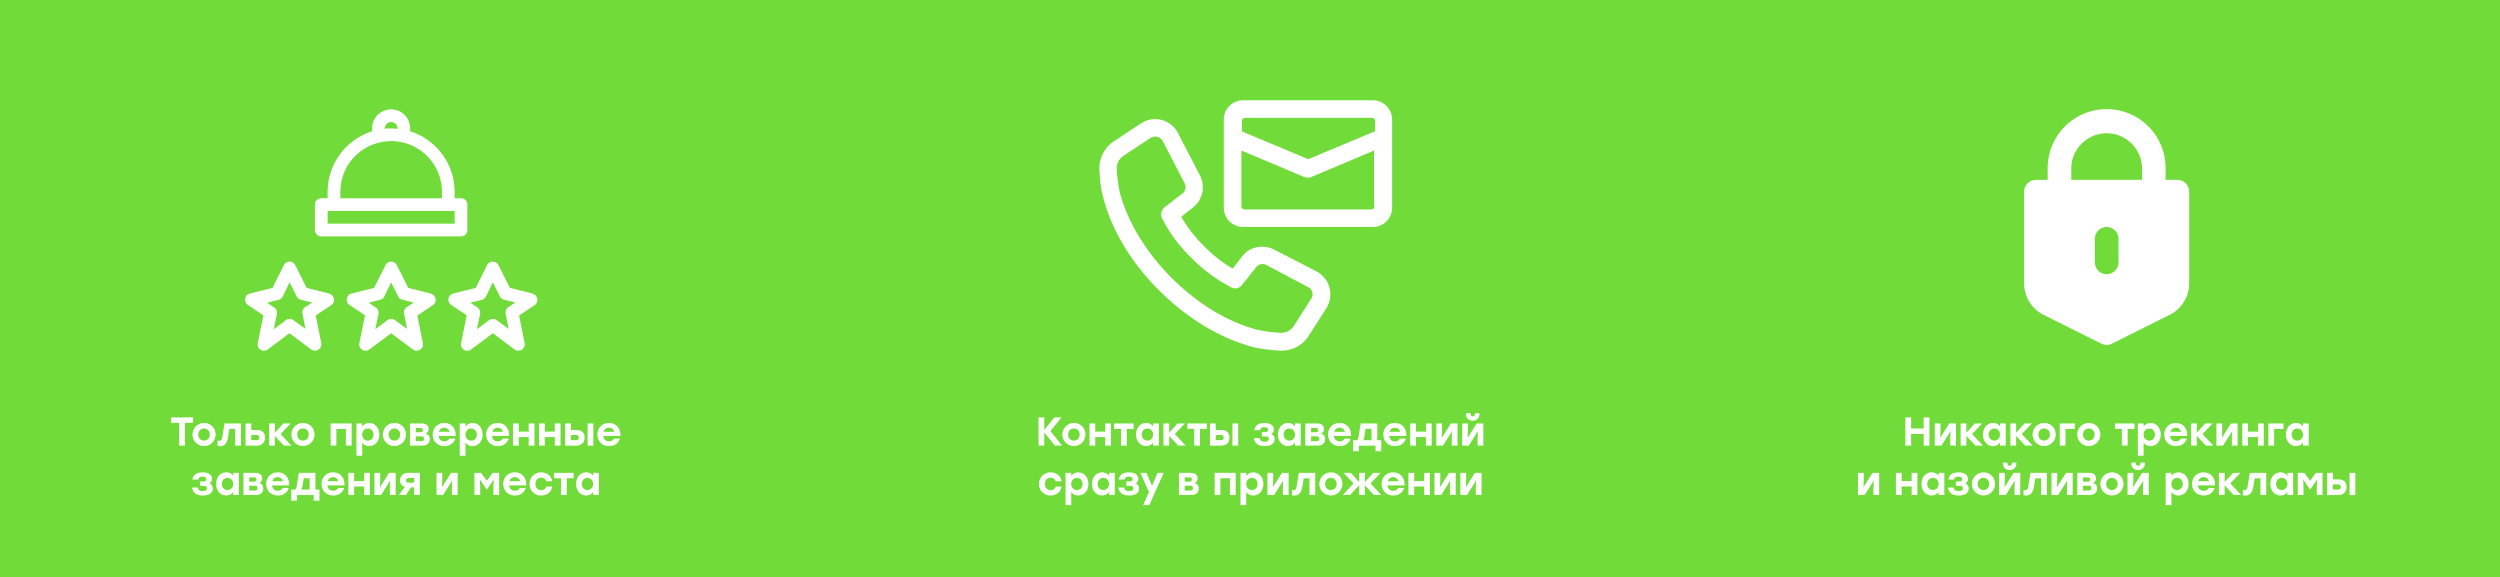 <svg id="Layer_2" data-name="Layer 2" xmlns="http://www.w3.org/2000/svg" viewBox="0 0 2480 572.61"><defs><style>.cls-1{fill:#71db3a;}.cls-2{fill:#fff;}</style></defs><rect class="cls-1" width="2480" height="572.61"/><path class="cls-2" d="M318.74,3725.59h138.6a6.31,6.31,0,0,0,6.3-6.3v-25.2a6.3,6.3,0,0,0-6.3-6.3H451v-6.3a63,63,0,0,0-44.1-60.1v-2.9a18.9,18.9,0,0,0-37.8,0v2.9a63,63,0,0,0-44.1,60.1v6.3h-6.3a6.31,6.31,0,0,0-6.3,6.3v25.2A6.31,6.31,0,0,0,318.74,3725.59Zm63-107.1a6.3,6.3,0,1,1,12.6,0v.31c-2.08,0-4.15-.31-6.3-.31a42.49,42.49,0,0,0-6.3.31Zm-44.1,63a50.4,50.4,0,0,1,100.8,0v6.3H337.64Zm-12.6,18.9H451V3713H325Z" transform="translate(0 -3491.1)"/><path class="cls-2" d="M427.35,3782.28l-22.36-5.6-11.34-22.62a6.3,6.3,0,0,0-11.21,0l-11.34,22.62-22.37,5.6a6.3,6.3,0,0,0-2,11.34l15.37,10.27-5.61,27.53a6.3,6.3,0,0,0,10,6.3L388,3821.66l21.42,16.06a6.4,6.4,0,0,0,10.21-4.91,6,6,0,0,0-.13-1.39l-5.48-27.34,15.37-10.27a6.3,6.3,0,0,0-1.95-11.34Zm-23.87,13.49a6.29,6.29,0,0,0-2.71,6.3l3.09,15.3-12-8.63a6.3,6.3,0,0,0-7.56,0l-12,9,3.21-15.31a6.3,6.3,0,0,0-2.71-6.3l-7-4.72,11.34-2.84a6.31,6.31,0,0,0,4.1-3.27L388,3771.2l7,13.92a6.29,6.29,0,0,0,4.09,3.27l11.34,2.84Z" transform="translate(0 -3491.1)"/><path class="cls-2" d="M326.56,3782.28l-22.37-5.6-11.34-22.62a6.3,6.3,0,0,0-11.21,0l-11.34,22.62-22.37,5.6a6.3,6.3,0,0,0-2,11.34l15.37,10.27-5.6,27.53a6.29,6.29,0,0,0,9.95,6.3l21.55-16.06,21.42,16.06a6.39,6.39,0,0,0,10.2-4.91,6,6,0,0,0-.13-1.39l-5.48-27.34,15.38-10.27a6.3,6.3,0,0,0-2-11.34Zm-23.88,13.49a6.29,6.29,0,0,0-2.71,6.3l3.09,15.3-12-8.63a6.3,6.3,0,0,0-7.56,0l-12,9,3.22-15.31a6.34,6.34,0,0,0-2.71-6.3l-7-4.72,11.34-2.84a6.31,6.31,0,0,0,4.1-3.27l6.87-14.11,7,13.92a6.29,6.29,0,0,0,4.09,3.27l11.34,2.84Z" transform="translate(0 -3491.1)"/><path class="cls-2" d="M528.15,3782.28l-22.36-5.6-11.34-22.62a6.31,6.31,0,0,0-11.22,0l-11.33,22.62-22.37,5.6a6.3,6.3,0,0,0-1.95,11.34L463,3803.89l-5.61,27.53a6.3,6.3,0,0,0,10,6.3l21.54-16.06,21.42,16.06a6.4,6.4,0,0,0,10.21-4.91,6.54,6.54,0,0,0-.13-1.39l-5.48-27.34,15.37-10.27a6.3,6.3,0,0,0-2-11.34Zm-23.87,13.49a6.29,6.29,0,0,0-2.71,6.3l3.08,15.3-12-8.63a6.3,6.3,0,0,0-7.56,0l-12,9,3.21-15.31a6.3,6.3,0,0,0-2.71-6.3l-7-4.72,11.34-2.84a6.26,6.26,0,0,0,4.09-3.27l6.87-14.11,7,13.92a6.31,6.31,0,0,0,4.1,3.27l11.34,2.84Z" transform="translate(0 -3491.1)"/><path class="cls-2" d="M1318.92,3776.58a26.36,26.36,0,0,0-12.85-16.22l-42.22-21.72c-11-5.5-24.47-2.75-31.81,7l-9.18,11.93a134.87,134.87,0,0,1-28.45-22.33,139,139,0,0,1-22.64-29.07l11.62-9.17a25.62,25.62,0,0,0,7-31.82l-21.72-41.91a25.85,25.85,0,0,0-16.22-13.16,25.34,25.34,0,0,0-20.49,3.37l-26.93,17.74a32.18,32.18,0,0,0-14.37,29.37c.61,11,1.83,19.89,3.67,26,8,32.13,27.84,65.17,55.68,92.7,27.84,27.84,60.57,47.42,92.69,56,6.12,1.53,15,2.75,26.31,3.67h2.15a31.8,31.8,0,0,0,27.22-15l17.44-27.23a25.93,25.93,0,0,0,3.06-20.19Zm-18.05,10.71-17.44,27.23a15.18,15.18,0,0,1-13.46,6.73,145.7,145.7,0,0,1-22.94-3.06c-29.07-7.65-59-25.7-84.75-51.4-25.39-25.39-43.74-55.68-51.39-84.74a138.43,138.43,0,0,1-3.06-23,15.14,15.14,0,0,1,6.73-13.46l26.92-17.74a7.35,7.35,0,0,1,4.59-1.23,5.9,5.9,0,0,1,2.14.31,9.59,9.59,0,0,1,5.2,4l21.72,41.91A8,8,0,0,1,1173,3683l-17.74,13.77a9,9,0,0,0-2.45,11c7.34,13.77,15,25.4,29.37,39.47,13.77,13.77,25.39,21.42,38.85,28.76a8.51,8.51,0,0,0,11-2.14l14.07-17.75a8.06,8.06,0,0,1,10.1-2.14l41.6,22a7.06,7.06,0,0,1,4,5.2A7.2,7.2,0,0,1,1300.87,3787.29Z" transform="translate(0 -3491.1)"/><path class="cls-2" d="M1361.75,3590.57H1233.26a19.19,19.19,0,0,0-19.27,19.28V3697a19.19,19.19,0,0,0,19.27,19.27h128.49A19.2,19.2,0,0,0,1381,3697v-87.19A19.2,19.2,0,0,0,1361.75,3590.57Zm1.84,105.24a3.07,3.07,0,0,1-3.06,3.06h-126a3.06,3.06,0,0,1-3.06-3.06v-55.37l62.42,26.31a12.8,12.8,0,0,0,3.36.61,10.94,10.94,0,0,0,3.37-.61l62.41-26.31v55.37Zm0-74.34L1297.81,3649,1232,3621.47v-10.4a3.06,3.06,0,0,1,3.06-3.06h126a3.06,3.06,0,0,1,3.06,3.06v10.4Z" transform="translate(0 -3491.1)"/><path class="cls-2" d="M2160,3669.52h-11.7v-11.7a58.49,58.49,0,1,0-117,0v11.7h-11.69a11.7,11.7,0,0,0-11.7,11.7V3772a35,35,0,0,0,19.42,31.47l57.2,28.54a11.39,11.39,0,0,0,10.53,0l57.2-28.54a35,35,0,0,0,19.42-31.47v-90.77A11.7,11.7,0,0,0,2160,3669.52Zm-58.49,81.88a11.7,11.7,0,1,1-23.4,0V3728a11.7,11.7,0,1,1,23.4,0Zm23.4-81.88h-70.19v-11.7a35.1,35.1,0,0,1,70.19,0Z" transform="translate(0 -3491.1)"/><path class="cls-2" d="M191.55,3910.61h-8.08v22.55h-5.72v-22.55h-8v-5.44h21.84Z" transform="translate(0 -3491.1)"/><path class="cls-2" d="M213.87,3922.17a11.46,11.46,0,1,1-11.48-11.48A11.23,11.23,0,0,1,213.87,3922.17Zm-17.16,0c0,3.63,2.48,6,5.68,6s5.68-2.4,5.68-6-2.48-6-5.68-6S196.71,3918.57,196.71,3922.17Z" transform="translate(0 -3491.1)"/><path class="cls-2" d="M239,3911.17v22h-5.72v-16.59h-5.68l-1.32,8c-1,6.52-3.8,9.08-7.8,9.08a14.85,14.85,0,0,1-2.68-.28v-5.16a9.62,9.62,0,0,0,1.48.12c2,0,2.8-.92,3.36-4.32l2.08-12.83Z" transform="translate(0 -3491.1)"/><path class="cls-2" d="M262.91,3925.2c0,5.76-4.08,8-8.16,8H243.59l0-22h5.72l0,6.44h5.6C259,3917.61,262.91,3919.45,262.91,3925.2Zm-5.76,0c0-1.6-.68-2.56-2.6-2.56h-5.24v5.08h5.24C256.47,3927.72,257.15,3926.68,257.15,3925.2Z" transform="translate(0 -3491.1)"/><path class="cls-2" d="M281.67,3933.16l-9-9.6v9.6H267v-22h5.72v9.16l8.36-9.16h7.28l-10,10.48L289,3933.16Z" transform="translate(0 -3491.1)"/><path class="cls-2" d="M312,3922.17a11.46,11.46,0,1,1-11.48-11.48A11.23,11.23,0,0,1,312,3922.17Zm-17.16,0c0,3.63,2.48,6,5.68,6s5.68-2.4,5.68-6-2.48-6-5.68-6S294.79,3918.57,294.79,3922.17Z" transform="translate(0 -3491.1)"/><path class="cls-2" d="M348.83,3933.16h-5.72v-16.59h-9.44v16.59H328v-22h20.88Z" transform="translate(0 -3491.1)"/><path class="cls-2" d="M376.31,3922.17c0,6.75-4.32,11.47-10,11.47a8.33,8.33,0,0,1-7-3.44v13h-5.72v-32h5.72v3.08a8.32,8.32,0,0,1,7-3.56C371.91,3910.69,376.31,3915.37,376.31,3922.17Zm-5.8,0c0-3.6-2.36-6-5.56-6s-5.64,2.44-5.64,6,2.44,6,5.64,6S370.51,3925.8,370.51,3922.17Z" transform="translate(0 -3491.1)"/><path class="cls-2" d="M402.71,3922.17a11.46,11.46,0,1,1-11.48-11.48A11.23,11.23,0,0,1,402.71,3922.17Zm-17.16,0c0,3.63,2.48,6,5.68,6s5.68-2.4,5.68-6-2.48-6-5.68-6S385.55,3918.57,385.55,3922.17Z" transform="translate(0 -3491.1)"/><path class="cls-2" d="M426.35,3926.8c0,4.52-3.48,6.36-8,6.36H406.71v-22h10.64c4.4,0,7.88,1.16,7.88,5.56,0,2.28-1.2,3.48-2.84,4.56A5.3,5.3,0,0,1,426.35,3926.8Zm-9.48-11.15h-4.44v4.24h4.44c2,0,2.6-.72,2.6-2.08S418.83,3915.65,416.87,3915.65Zm3.68,10.63c0-1.56-.72-2.32-2.64-2.32h-5.48v4.72h5.48C419.91,3928.68,420.55,3927.88,420.55,3926.28Z" transform="translate(0 -3491.1)"/><path class="cls-2" d="M452,3923.64H435.11a5.45,5.45,0,0,0,5.72,5.28,5.09,5.09,0,0,0,4.88-2.76h5.91c-1.64,5.2-6,7.48-10.75,7.48-6.88,0-11.6-4.88-11.6-11.43a11.13,11.13,0,0,1,11.48-11.52C448,3910.69,452.54,3916.41,452,3923.64Zm-16.59-4.19h10.52a5.12,5.12,0,0,0-5.2-4A5.33,5.33,0,0,0,435.39,3919.45Z" transform="translate(0 -3491.1)"/><path class="cls-2" d="M478.78,3922.17c0,6.75-4.32,11.47-10,11.47a8.33,8.33,0,0,1-7-3.44v13h-5.72v-32h5.72v3.08a8.32,8.32,0,0,1,7-3.56C474.38,3910.69,478.78,3915.37,478.78,3922.17Zm-5.8,0c0-3.6-2.36-6-5.55-6s-5.64,2.44-5.64,6,2.44,6,5.64,6S473,3925.8,473,3922.17Z" transform="translate(0 -3491.1)"/><path class="cls-2" d="M505,3923.64H488.11a5.45,5.45,0,0,0,5.72,5.28,5.07,5.07,0,0,0,4.87-2.76h5.92c-1.64,5.2-6,7.48-10.75,7.48-6.88,0-11.6-4.88-11.6-11.43a11.13,11.13,0,0,1,11.48-11.52C501,3910.69,505.54,3916.41,505,3923.64Zm-16.59-4.19H498.9a5.11,5.11,0,0,0-5.19-4A5.33,5.33,0,0,0,488.39,3919.45Z" transform="translate(0 -3491.1)"/><path class="cls-2" d="M530.18,3911.17v22h-5.72v-8.48h-9.87v8.48h-5.72v-22h5.72v8.12h9.87v-8.12Z" transform="translate(0 -3491.1)"/><path class="cls-2" d="M556.06,3911.17v22h-5.72v-8.48h-9.87v8.48h-5.72v-22h5.72v8.12h9.87v-8.12Z" transform="translate(0 -3491.1)"/><path class="cls-2" d="M579.94,3925.2c0,5.76-4.12,8-8.2,8H560.63v-22h5.72v6.44h5.59C576,3917.61,579.94,3919.45,579.94,3925.2Zm-5.8,0c0-1.6-.64-2.56-2.56-2.56h-5.23v5.08h5.19C573.46,3927.72,574.14,3926.68,574.14,3925.2Zm14.48-14v22H582.9v-22Z" transform="translate(0 -3491.1)"/><path class="cls-2" d="M615.38,3923.64H598.5a5.45,5.45,0,0,0,5.72,5.28,5.09,5.09,0,0,0,4.88-2.76H615c-1.64,5.2-6,7.48-10.76,7.48-6.87,0-11.59-4.88-11.59-11.43a11.12,11.12,0,0,1,11.47-11.52C611.42,3910.69,615.94,3916.41,615.38,3923.64Zm-16.59-4.19H609.3a5.12,5.12,0,0,0-5.2-4A5.31,5.31,0,0,0,598.79,3919.45Z" transform="translate(0 -3491.1)"/><path class="cls-2" d="M211.09,3975.84c0,4.52-4.08,6.8-9.84,6.8-7.16,0-10-3.36-10.8-7.88h5.8c.44,2.6,2,3.52,4.88,3.52s4.16-1,4.16-2.84c0-1.32-.64-2.36-3.2-2.36h-3.68v-4.39h3.08c2.4,0,3.12-.76,3.12-2.16s-1-2.6-3.76-2.6c-2,0-3.72.56-4.16,2.84h-5.8c.72-3.88,3.36-7.08,10-7.08,5.52,0,9.44,2.24,9.44,6.44a4.6,4.6,0,0,1-2.72,4.4A5.4,5.4,0,0,1,211.09,3975.84Z" transform="translate(0 -3491.1)"/><path class="cls-2" d="M237,3960.17l0,22h-5.72v-3a8.18,8.18,0,0,1-6.88,3.44c-5.76,0-10-4.72-10-11.47s4.36-11.48,10-11.48a8.26,8.26,0,0,1,7,3.56v-3.08Zm-5.72,11c0-3.6-2.44-6-5.64-6s-5.56,2.44-5.56,6,2.4,6,5.56,6S231.25,3974.8,231.25,3971.17Z" transform="translate(0 -3491.1)"/><path class="cls-2" d="M261.17,3975.8c0,4.52-3.48,6.36-8,6.36H241.53v-22h10.64c4.4,0,7.88,1.16,7.88,5.56,0,2.28-1.2,3.48-2.84,4.56A5.3,5.3,0,0,1,261.17,3975.8Zm-9.48-11.15h-4.44v4.24h4.44c2,0,2.6-.72,2.6-2.08S253.65,3964.65,251.69,3964.65Zm3.68,10.63c0-1.56-.72-2.32-2.64-2.32h-5.48v4.72h5.48C254.73,3977.68,255.37,3976.88,255.37,3975.28Z" transform="translate(0 -3491.1)"/><path class="cls-2" d="M286.81,3972.64H269.93a5.45,5.45,0,0,0,5.72,5.28,5.09,5.09,0,0,0,4.88-2.76h5.92c-1.64,5.2-6,7.48-10.76,7.48-6.88,0-11.6-4.88-11.6-11.43a11.13,11.13,0,0,1,11.48-11.52C282.85,3959.69,287.37,3965.41,286.81,3972.64Zm-16.6-4.19h10.52a5.12,5.12,0,0,0-5.2-4A5.33,5.33,0,0,0,270.21,3968.45Z" transform="translate(0 -3491.1)"/><path class="cls-2" d="M316.89,3976.76v11h-5.72v-5.56H294.65v5.56h-5.72v-11h3.92c.76-.64,1.24-1.92,1.6-4.16l2-12.43h16.44v16.59Zm-9.72,0v-11.19h-5.84l-1.2,7.31a10,10,0,0,1-1.24,3.88Z" transform="translate(0 -3491.1)"/><path class="cls-2" d="M341.69,3972.64H324.81a5.45,5.45,0,0,0,5.72,5.28,5.09,5.09,0,0,0,4.88-2.76h5.92c-1.64,5.2-6,7.48-10.76,7.48-6.88,0-11.6-4.88-11.6-11.43a11.13,11.13,0,0,1,11.48-11.52C337.73,3959.69,342.25,3965.41,341.69,3972.64Zm-16.6-4.19h10.52a5.12,5.12,0,0,0-5.2-4A5.33,5.33,0,0,0,325.09,3968.45Z" transform="translate(0 -3491.1)"/><path class="cls-2" d="M366.89,3960.17v22h-5.72v-8.48h-9.88v8.48h-5.72v-22h5.72v8.12h9.88v-8.12Z" transform="translate(0 -3491.1)"/><path class="cls-2" d="M392.49,3960.17v22h-5.72v-7.8l.36-6.51-9.08,14.31h-6.6v-22h5.72v7.8l-.28,6.43,9-14.23Z" transform="translate(0 -3491.1)"/><path class="cls-2" d="M416.45,3960.17v22h-5.72v-7.56h-3l-5.08,7.56h-7l6-8.12c-2.68-.84-4.84-2.71-4.84-6.35,0-5.48,4.08-7.52,8.16-7.52Zm-5.72,9.71v-4.59h-5.32c-2,0-2.72,1-2.72,2.32s.88,2.27,2.76,2.27Z" transform="translate(0 -3491.1)"/><path class="cls-2" d="M454,3960.17v22h-5.71v-7.8l.36-6.51-9.08,14.31H433v-22h5.72v7.8l-.28,6.43,9-14.23Z" transform="translate(0 -3491.1)"/><path class="cls-2" d="M495.16,3960.17v22h-5.72v-7.8l.4-7.51-6.83,9.83h-.16l-6.84-9.83.36,7.51v7.8h-5.72v-22h6.6l5.68,7.84,5.67-7.84Z" transform="translate(0 -3491.1)"/><path class="cls-2" d="M522,3972.64H505.09a5.45,5.45,0,0,0,5.72,5.28,5.07,5.07,0,0,0,4.87-2.76h5.92c-1.64,5.2-6,7.48-10.75,7.48-6.88,0-11.6-4.88-11.6-11.43a11.13,11.13,0,0,1,11.48-11.52C518,3959.69,522.52,3965.41,522,3972.64Zm-16.59-4.19h10.51a5.11,5.11,0,0,0-5.19-4A5.33,5.33,0,0,0,505.37,3968.45Z" transform="translate(0 -3491.1)"/><path class="cls-2" d="M525.33,3971.17a11.19,11.19,0,0,1,11.48-11.48c5.35,0,10.11,3.24,11,8.84h-5.88a5,5,0,0,0-5.07-3.56c-3.48,0-5.72,2.56-5.68,6.2s2.28,6.19,5.64,6.19a5,5,0,0,0,5.11-3.6h5.88c-.88,5.8-5.72,8.88-11,8.88A11.17,11.17,0,0,1,525.33,3971.17Z" transform="translate(0 -3491.1)"/><path class="cls-2" d="M569,3965.57h-6.79v16.59h-5.72v-16.59h-6.76v-5.4H569Z" transform="translate(0 -3491.1)"/><path class="cls-2" d="M594.08,3960.17l0,22h-5.72v-3a8.17,8.17,0,0,1-6.87,3.44c-5.76,0-10-4.72-10-11.47s4.36-11.48,10-11.48a8.26,8.26,0,0,1,7,3.56v-3.08Zm-5.72,11c0-3.6-2.44-6-5.63-6s-5.56,2.44-5.56,6,2.4,6,5.56,6S588.36,3974.8,588.36,3971.17Z" transform="translate(0 -3491.1)"/><path class="cls-2" d="M1046.45,3933.16l-10.52-13.08v13.08h-5.72v-28h5.72v12.4l10-12.4H1053l-11,13.56,11.63,14.43Z" transform="translate(0 -3491.1)"/><path class="cls-2" d="M1076.76,3922.17a11.46,11.46,0,1,1-11.47-11.48A11.22,11.22,0,0,1,1076.76,3922.17Zm-17.15,0c0,3.63,2.48,6,5.68,6s5.68-2.4,5.68-6-2.48-6-5.68-6S1059.61,3918.57,1059.61,3922.17Z" transform="translate(0 -3491.1)"/><path class="cls-2" d="M1102.08,3911.17v22h-5.72v-8.48h-9.87v8.48h-5.72v-22h5.72v8.12h9.87v-8.12Z" transform="translate(0 -3491.1)"/><path class="cls-2" d="M1124.52,3916.57h-6.79v16.59H1112v-16.59h-6.76v-5.4h19.27Z" transform="translate(0 -3491.1)"/><path class="cls-2" d="M1149.56,3911.17l0,22h-5.72v-3a8.17,8.17,0,0,1-6.87,3.44c-5.76,0-10-4.72-10-11.47s4.36-11.48,10-11.48a8.26,8.26,0,0,1,6.95,3.56v-3.08Zm-5.72,11c0-3.6-2.44-6-5.63-6s-5.56,2.44-5.56,6,2.4,6,5.56,6S1143.84,3925.8,1143.84,3922.17Z" transform="translate(0 -3491.1)"/><path class="cls-2" d="M1168.84,3933.16l-9-9.6v9.6h-5.72v-22h5.72v9.16l8.35-9.16h7.28l-10,10.48,10.72,11.51Z" transform="translate(0 -3491.1)"/><path class="cls-2" d="M1197.16,3916.57h-6.79v16.59h-5.72v-16.59h-6.76v-5.4h19.27Z" transform="translate(0 -3491.1)"/><path class="cls-2" d="M1219.6,3925.2c0,5.76-4.12,8-8.19,8h-11.12v-22H1206v6.44h5.59C1215.68,3917.61,1219.6,3919.45,1219.6,3925.2Zm-5.8,0c0-1.6-.64-2.56-2.55-2.56H1206v5.08h5.2A2.26,2.26,0,0,0,1213.8,3925.2Zm14.48-14v22h-5.72v-22Z" transform="translate(0 -3491.1)"/><path class="cls-2" d="M1264.44,3926.84c0,4.52-4.08,6.8-9.84,6.8-7.15,0-10-3.36-10.79-7.88h5.79c.44,2.6,2,3.52,4.88,3.52s4.16-1,4.16-2.84c0-1.32-.64-2.36-3.2-2.36h-3.68v-4.39h3.08c2.4,0,3.12-.76,3.12-2.16s-1-2.6-3.76-2.6c-2,0-3.72.56-4.16,2.84h-5.79c.72-3.88,3.36-7.08,10-7.08,5.52,0,9.44,2.24,9.44,6.44a4.6,4.6,0,0,1-2.72,4.4A5.4,5.4,0,0,1,1264.44,3926.84Z" transform="translate(0 -3491.1)"/><path class="cls-2" d="M1290.32,3911.17l0,22h-5.72v-3a8.18,8.18,0,0,1-6.88,3.44c-5.76,0-10-4.72-10-11.47s4.35-11.48,10-11.48a8.26,8.26,0,0,1,7,3.56v-3.08Zm-5.72,11c0-3.6-2.44-6-5.64-6s-5.56,2.44-5.56,6,2.4,6,5.56,6S1284.6,3925.8,1284.6,3922.17Z" transform="translate(0 -3491.1)"/><path class="cls-2" d="M1314.52,3926.8c0,4.52-3.48,6.36-8,6.36h-11.63v-22h10.63c4.4,0,7.88,1.16,7.88,5.56,0,2.28-1.2,3.48-2.84,4.56A5.3,5.3,0,0,1,1314.52,3926.8Zm-9.48-11.15h-4.44v4.24H1305c2,0,2.6-.72,2.6-2.08S1307,3915.65,1305,3915.65Zm3.68,10.63c0-1.56-.72-2.32-2.64-2.32h-5.48v4.72h5.48C1308.08,3928.68,1308.72,3927.88,1308.72,3926.28Z" transform="translate(0 -3491.1)"/><path class="cls-2" d="M1340.16,3923.64h-16.88a5.45,5.45,0,0,0,5.72,5.28,5.09,5.09,0,0,0,4.88-2.76h5.92c-1.64,5.2-6,7.48-10.76,7.48-6.87,0-11.59-4.88-11.59-11.43a11.12,11.12,0,0,1,11.47-11.52C1336.2,3910.69,1340.72,3916.41,1340.16,3923.64Zm-16.6-4.19h10.52a5.12,5.12,0,0,0-5.2-4A5.33,5.33,0,0,0,1323.56,3919.45Z" transform="translate(0 -3491.1)"/><path class="cls-2" d="M1370.24,3927.76v11h-5.72v-5.56H1348v5.56h-5.71v-11h3.92c.75-.64,1.24-1.92,1.59-4.16l2-12.43h16.44v16.59Zm-9.72,0v-11.19h-5.84l-1.2,7.31a10,10,0,0,1-1.24,3.88Z" transform="translate(0 -3491.1)"/><path class="cls-2" d="M1395,3923.64h-16.87a5.44,5.44,0,0,0,5.71,5.28,5.09,5.09,0,0,0,4.88-2.76h5.92c-1.64,5.2-6,7.48-10.76,7.48-6.88,0-11.59-4.88-11.59-11.43a11.12,11.12,0,0,1,11.47-11.52C1391.08,3910.69,1395.6,3916.41,1395,3923.64Zm-16.59-4.19H1389a5.12,5.12,0,0,0-5.2-4A5.32,5.32,0,0,0,1378.45,3919.45Z" transform="translate(0 -3491.1)"/><path class="cls-2" d="M1420.24,3911.17v22h-5.72v-8.48h-9.88v8.48h-5.71v-22h5.71v8.12h9.88v-8.12Z" transform="translate(0 -3491.1)"/><path class="cls-2" d="M1445.84,3911.17v22h-5.72v-7.8l.36-6.51-9.08,14.31h-6.6v-22h5.72v7.8l-.28,6.43,9-14.23Z" transform="translate(0 -3491.1)"/><path class="cls-2" d="M1471.48,3911.17v22h-5.72v-7.8l.36-6.51-9.08,14.31h-6.6v-22h5.72v7.8l-.28,6.43,9-14.23Zm-17.24-9.12V3901h4.52v.92a2.2,2.2,0,1,0,4.4,0V3901h4.48v1.08c0,4-3.2,6.36-6.68,6.36S1454.24,3906.09,1454.24,3902.05Z" transform="translate(0 -3491.1)"/><path class="cls-2" d="M1030.69,3971.17a11.19,11.19,0,0,1,11.48-11.48c5.36,0,10.12,3.24,11,8.84h-5.88a5,5,0,0,0-5.08-3.56c-3.48,0-5.72,2.56-5.68,6.2s2.28,6.19,5.64,6.19a5,5,0,0,0,5.12-3.6h5.88c-.88,5.8-5.72,8.88-11,8.88A11.17,11.17,0,0,1,1030.69,3971.17Z" transform="translate(0 -3491.1)"/><path class="cls-2" d="M1079.69,3971.17c0,6.75-4.32,11.47-10,11.47a8.33,8.33,0,0,1-7-3.44v13H1057v-32h5.72v3.08a8.32,8.32,0,0,1,7-3.56C1075.29,3959.69,1079.69,3964.37,1079.69,3971.17Zm-5.8,0c0-3.6-2.36-6-5.56-6s-5.64,2.44-5.64,6,2.44,6,5.64,6S1073.89,3974.8,1073.89,3971.17Z" transform="translate(0 -3491.1)"/><path class="cls-2" d="M1105.84,3960.17l0,22h-5.71v-3a8.18,8.18,0,0,1-6.88,3.44c-5.76,0-10-4.72-10-11.47s4.36-11.48,10-11.48a8.26,8.26,0,0,1,7,3.56v-3.08Zm-5.71,11c0-3.6-2.44-6-5.64-6s-5.56,2.44-5.56,6,2.4,6,5.56,6S1100.13,3974.8,1100.13,3971.17Z" transform="translate(0 -3491.1)"/><path class="cls-2" d="M1130,3975.84c0,4.52-4.08,6.8-9.84,6.8-7.16,0-10-3.36-10.8-7.88h5.8c.44,2.6,2,3.52,4.88,3.52s4.16-1,4.16-2.84c0-1.32-.64-2.36-3.2-2.36h-3.68v-4.39h3.08c2.4,0,3.12-.76,3.12-2.16s-1-2.6-3.76-2.6c-2,0-3.72.56-4.16,2.84h-5.8c.72-3.88,3.36-7.08,10-7.08,5.52,0,9.44,2.24,9.44,6.44a4.6,4.6,0,0,1-2.72,4.4A5.4,5.4,0,0,1,1130,3975.84Z" transform="translate(0 -3491.1)"/><path class="cls-2" d="M1154.41,3960.17l-14.32,32H1134l5.76-12.92-8.48-19.07h6.08l5.44,12.87,5.48-12.87Z" transform="translate(0 -3491.1)"/><path class="cls-2" d="M1189.16,3975.8c0,4.52-3.47,6.36-8,6.36h-11.64v-22h10.64c4.39,0,7.87,1.16,7.87,5.56,0,2.28-1.2,3.48-2.83,4.56A5.3,5.3,0,0,1,1189.16,3975.8Zm-9.47-11.15h-4.44v4.24h4.44c2,0,2.6-.72,2.6-2.08S1181.65,3964.65,1179.69,3964.65Zm3.68,10.63c0-1.56-.72-2.32-2.64-2.32h-5.48v4.72h5.48C1182.73,3977.68,1183.37,3976.88,1183.37,3975.28Z" transform="translate(0 -3491.1)"/><path class="cls-2" d="M1225.8,3982.16h-5.72v-16.59h-9.43v16.59h-5.72v-22h20.87Z" transform="translate(0 -3491.1)"/><path class="cls-2" d="M1253.28,3971.17c0,6.75-4.32,11.47-10,11.47a8.31,8.31,0,0,1-7-3.44v13h-5.72v-32h5.72v3.08a8.31,8.31,0,0,1,7-3.56C1248.88,3959.69,1253.28,3964.37,1253.28,3971.17Zm-5.8,0c0-3.6-2.36-6-5.56-6s-5.63,2.44-5.63,6,2.44,6,5.63,6S1247.48,3974.8,1247.48,3971.17Z" transform="translate(0 -3491.1)"/><path class="cls-2" d="M1278.32,3960.17v22h-5.72v-7.8l.36-6.51-9.08,14.31h-6.59v-22H1263v7.8l-.28,6.43,9-14.23Z" transform="translate(0 -3491.1)"/><path class="cls-2" d="M1304.72,3960.17v22H1299v-16.59h-5.68l-1.32,8c-1,6.52-3.8,9.08-7.79,9.08a14.85,14.85,0,0,1-2.68-.28v-5.16a9.59,9.59,0,0,0,1.47.12c2,0,2.8-.92,3.37-4.32l2.07-12.83Z" transform="translate(0 -3491.1)"/><path class="cls-2" d="M1331.68,3971.17a11.46,11.46,0,1,1-11.48-11.48A11.23,11.23,0,0,1,1331.68,3971.17Zm-17.16,0c0,3.63,2.48,6,5.68,6s5.68-2.4,5.68-6-2.48-6-5.68-6S1314.52,3967.57,1314.52,3971.17Z" transform="translate(0 -3491.1)"/><path class="cls-2" d="M1363,3982.16l-9-9.6v9.6h-5.72v-9.6l-9,9.6H1332l10.68-11.51-10-10.48h7.28l8.32,9.16v-9.16H1354v9.16l8.32-9.16h7.28l-10,10.48,10.68,11.51Z" transform="translate(0 -3491.1)"/><path class="cls-2" d="M1393.28,3972.64H1376.4a5.45,5.45,0,0,0,5.72,5.28,5.09,5.09,0,0,0,4.88-2.76h5.92c-1.64,5.2-6,7.48-10.76,7.48-6.88,0-11.6-4.88-11.6-11.43a11.13,11.13,0,0,1,11.48-11.52C1389.32,3959.69,1393.84,3965.41,1393.28,3972.64Zm-16.6-4.19h10.52a5.12,5.12,0,0,0-5.2-4A5.33,5.33,0,0,0,1376.68,3968.45Z" transform="translate(0 -3491.1)"/><path class="cls-2" d="M1418.48,3960.17v22h-5.72v-8.48h-9.88v8.48h-5.72v-22h5.72v8.12h9.88v-8.12Z" transform="translate(0 -3491.1)"/><path class="cls-2" d="M1444.08,3960.17v22h-5.72v-7.8l.36-6.51-9.08,14.31H1423v-22h5.72v7.8l-.28,6.43,9-14.23Z" transform="translate(0 -3491.1)"/><path class="cls-2" d="M1469.72,3960.17v22H1464v-7.8l.36-6.51-9.08,14.31h-6.6v-22h5.72v7.8l-.28,6.43,9-14.23Z" transform="translate(0 -3491.1)"/><path class="cls-2" d="M1914,3905.17v28h-5.72v-11.59h-12.44v11.59h-5.72v-28h5.72v11h12.44v-11Z" transform="translate(0 -3491.1)"/><path class="cls-2" d="M1940.34,3911.17v22h-5.72v-7.8l.36-6.51-9.08,14.31h-6.6v-22H1925v7.8l-.28,6.43,9-14.23Z" transform="translate(0 -3491.1)"/><path class="cls-2" d="M1959.66,3933.16l-9-9.6v9.6h-5.72v-22h5.72v9.16l8.36-9.16h7.28l-10,10.48,10.72,11.51Z" transform="translate(0 -3491.1)"/><path class="cls-2" d="M1989.7,3911.17l0,22h-5.72v-3a8.18,8.18,0,0,1-6.88,3.44c-5.76,0-10-4.72-10-11.47s4.36-11.48,10-11.48a8.26,8.26,0,0,1,7,3.56v-3.08Zm-5.72,11c0-3.6-2.44-6-5.64-6s-5.56,2.44-5.56,6,2.4,6,5.56,6S1984,3925.8,1984,3922.17Z" transform="translate(0 -3491.1)"/><path class="cls-2" d="M2009,3933.16l-9-9.6v9.6h-5.72v-22H2000v9.16l8.36-9.16h7.28l-10,10.48,10.72,11.51Z" transform="translate(0 -3491.1)"/><path class="cls-2" d="M2039.26,3922.17a11.46,11.46,0,1,1-11.48-11.48A11.23,11.23,0,0,1,2039.26,3922.17Zm-17.16,0c0,3.63,2.48,6,5.68,6s5.68-2.4,5.68-6-2.48-6-5.68-6S2022.1,3918.57,2022.1,3922.17Z" transform="translate(0 -3491.1)"/><path class="cls-2" d="M2058.22,3916.57H2049v16.59h-5.72v-22h15Z" transform="translate(0 -3491.1)"/><path class="cls-2" d="M2083.54,3922.17a11.46,11.46,0,1,1-11.48-11.48A11.23,11.23,0,0,1,2083.54,3922.17Zm-17.16,0c0,3.63,2.48,6,5.68,6s5.68-2.4,5.68-6-2.48-6-5.68-6S2066.38,3918.57,2066.38,3922.17Z" transform="translate(0 -3491.1)"/><path class="cls-2" d="M2117.42,3916.57h-6.8v16.59h-5.72v-16.59h-6.76v-5.4h19.28Z" transform="translate(0 -3491.1)"/><path class="cls-2" d="M2143.46,3922.17c0,6.75-4.32,11.47-10,11.47a8.33,8.33,0,0,1-7-3.44v13h-5.72v-32h5.72v3.08a8.32,8.32,0,0,1,7-3.56C2139.06,3910.69,2143.46,3915.37,2143.46,3922.17Zm-5.8,0c0-3.6-2.36-6-5.56-6s-5.64,2.44-5.64,6,2.44,6,5.64,6S2137.66,3925.8,2137.66,3922.17Z" transform="translate(0 -3491.1)"/><path class="cls-2" d="M2169.66,3923.64h-16.88a5.45,5.45,0,0,0,5.72,5.28,5.09,5.09,0,0,0,4.88-2.76h5.92c-1.64,5.2-6,7.48-10.76,7.48-6.88,0-11.6-4.88-11.6-11.43a11.13,11.13,0,0,1,11.48-11.52C2165.7,3910.69,2170.22,3916.41,2169.66,3923.64Zm-16.6-4.19h10.52a5.12,5.12,0,0,0-5.2-4A5.33,5.33,0,0,0,2153.06,3919.45Z" transform="translate(0 -3491.1)"/><path class="cls-2" d="M2188.26,3933.16l-9-9.6v9.6h-5.72v-22h5.72v9.16l8.36-9.16h7.28l-10,10.48,10.72,11.51Z" transform="translate(0 -3491.1)"/><path class="cls-2" d="M2219.74,3911.17v22H2214v-7.8l.36-6.51-9.08,14.31h-6.6v-22h5.72v7.8l-.28,6.43,9-14.23Z" transform="translate(0 -3491.1)"/><path class="cls-2" d="M2245.66,3911.17v22h-5.72v-8.48h-9.88v8.48h-5.72v-22h5.72v8.12h9.88v-8.12Z" transform="translate(0 -3491.1)"/><path class="cls-2" d="M2265.18,3916.57h-9.24v16.59h-5.72v-22h15Z" transform="translate(0 -3491.1)"/><path class="cls-2" d="M2290.26,3911.17l0,22h-5.72v-3a8.18,8.18,0,0,1-6.88,3.44c-5.76,0-10-4.72-10-11.47s4.36-11.48,10-11.48a8.26,8.26,0,0,1,7,3.56v-3.08Zm-5.72,11c0-3.6-2.44-6-5.64-6s-5.56,2.44-5.56,6,2.4,6,5.56,6S2284.54,3925.8,2284.54,3922.17Z" transform="translate(0 -3491.1)"/><path class="cls-2" d="M1864.14,3960.17v22h-5.72v-7.8l.36-6.51-9.08,14.31h-6.59v-22h5.71v7.8l-.28,6.43,9-14.23Z" transform="translate(0 -3491.1)"/><path class="cls-2" d="M1902.06,3960.17v22h-5.72v-8.48h-9.88v8.48h-5.72v-22h5.72v8.12h9.88v-8.12Z" transform="translate(0 -3491.1)"/><path class="cls-2" d="M1928.78,3960.17l0,22H1923v-3a8.18,8.18,0,0,1-6.88,3.44c-5.76,0-10-4.72-10-11.47s4.36-11.48,10-11.48a8.26,8.26,0,0,1,7,3.56v-3.08Zm-5.72,11c0-3.6-2.44-6-5.64-6s-5.56,2.44-5.56,6,2.4,6,5.56,6S1923.06,3974.8,1923.06,3971.17Z" transform="translate(0 -3491.1)"/><path class="cls-2" d="M1952.94,3975.84c0,4.52-4.08,6.8-9.84,6.8-7.16,0-10-3.36-10.8-7.88h5.8c.44,2.6,2,3.52,4.88,3.52s4.16-1,4.16-2.84c0-1.32-.64-2.36-3.2-2.36h-3.68v-4.39h3.08c2.4,0,3.12-.76,3.12-2.16s-1-2.6-3.76-2.6c-2,0-3.72.56-4.16,2.84h-5.8c.72-3.88,3.36-7.08,10-7.08,5.52,0,9.44,2.24,9.44,6.44a4.6,4.6,0,0,1-2.72,4.4A5.4,5.4,0,0,1,1952.94,3975.84Z" transform="translate(0 -3491.1)"/><path class="cls-2" d="M1979.06,3971.17a11.46,11.46,0,1,1-11.48-11.48A11.23,11.23,0,0,1,1979.06,3971.17Zm-17.16,0c0,3.63,2.48,6,5.68,6s5.68-2.4,5.68-6-2.48-6-5.68-6S1961.9,3967.57,1961.9,3971.17Z" transform="translate(0 -3491.1)"/><path class="cls-2" d="M2004.1,3960.17v22h-5.72v-7.8l.36-6.51-9.08,14.31h-6.6v-22h5.72v7.8l-.28,6.43,9-14.23Zm-17.24-9.12V3950h4.52v.92a2.2,2.2,0,0,0,4.4,0V3950h4.48v1.08c0,4-3.2,6.36-6.68,6.36S1986.86,3955.09,1986.86,3951.05Z" transform="translate(0 -3491.1)"/><path class="cls-2" d="M2030.5,3960.17v22h-5.72v-16.59h-5.68l-1.32,8c-1,6.52-3.8,9.08-7.8,9.08a14.85,14.85,0,0,1-2.68-.28v-5.16a9.62,9.62,0,0,0,1.48.12c2,0,2.8-.92,3.36-4.32l2.08-12.83Z" transform="translate(0 -3491.1)"/><path class="cls-2" d="M2056.1,3960.17v22h-5.72v-7.8l.36-6.51-9.08,14.31h-6.6v-22h5.72v7.8l-.28,6.43,9-14.23Z" transform="translate(0 -3491.1)"/><path class="cls-2" d="M2080.34,3975.8c0,4.52-3.48,6.36-8,6.36H2060.7v-22h10.64c4.4,0,7.88,1.16,7.88,5.56,0,2.28-1.2,3.48-2.84,4.56A5.3,5.3,0,0,1,2080.34,3975.8Zm-9.48-11.15h-4.44v4.24h4.44c2,0,2.6-.72,2.6-2.08S2072.82,3964.65,2070.86,3964.65Zm3.68,10.63c0-1.56-.72-2.32-2.64-2.32h-5.48v4.72h5.48C2073.9,3977.68,2074.54,3976.88,2074.54,3975.28Z" transform="translate(0 -3491.1)"/><path class="cls-2" d="M2106.5,3971.17a11.46,11.46,0,1,1-11.48-11.48A11.23,11.23,0,0,1,2106.5,3971.17Zm-17.16,0c0,3.63,2.48,6,5.68,6s5.68-2.4,5.68-6-2.48-6-5.68-6S2089.34,3967.57,2089.34,3971.17Z" transform="translate(0 -3491.1)"/><path class="cls-2" d="M2131.54,3960.17v22h-5.72v-7.8l.36-6.51-9.08,14.31h-6.6v-22h5.72v7.8l-.28,6.43,9-14.23Zm-17.24-9.12V3950h4.52v.92a2.2,2.2,0,0,0,4.4,0V3950h4.48v1.08c0,4-3.2,6.36-6.68,6.36S2114.3,3955.09,2114.3,3951.05Z" transform="translate(0 -3491.1)"/><path class="cls-2" d="M2171.06,3971.17c0,6.75-4.32,11.47-10,11.47a8.33,8.33,0,0,1-7-3.44v13h-5.72v-32h5.72v3.08a8.32,8.32,0,0,1,7-3.56C2166.66,3959.69,2171.06,3964.37,2171.06,3971.17Zm-5.8,0c0-3.6-2.36-6-5.56-6s-5.64,2.44-5.64,6,2.44,6,5.64,6S2165.26,3974.8,2165.26,3971.17Z" transform="translate(0 -3491.1)"/><path class="cls-2" d="M2197.26,3972.64h-16.88a5.45,5.45,0,0,0,5.72,5.28,5.09,5.09,0,0,0,4.88-2.76h5.92c-1.64,5.2-6,7.48-10.76,7.48-6.88,0-11.6-4.88-11.6-11.43a11.13,11.13,0,0,1,11.48-11.52C2193.3,3959.69,2197.82,3965.41,2197.26,3972.64Zm-16.6-4.19h10.52a5.12,5.12,0,0,0-5.2-4A5.33,5.33,0,0,0,2180.66,3968.45Z" transform="translate(0 -3491.1)"/><path class="cls-2" d="M2215.86,3982.16l-9-9.6v9.6h-5.72v-22h5.72v9.16l8.36-9.16h7.28l-10,10.48,10.72,11.51Z" transform="translate(0 -3491.1)"/><path class="cls-2" d="M2248.1,3960.17v22h-5.72v-16.59h-5.68l-1.32,8c-1,6.52-3.8,9.08-7.8,9.08a14.85,14.85,0,0,1-2.68-.28v-5.16a9.62,9.62,0,0,0,1.48.12c2,0,2.8-.92,3.36-4.32l2.08-12.83Z" transform="translate(0 -3491.1)"/><path class="cls-2" d="M2274.82,3960.17l0,22h-5.72v-3a8.18,8.18,0,0,1-6.88,3.44c-5.76,0-10-4.72-10-11.47s4.36-11.48,10-11.48a8.26,8.26,0,0,1,7,3.56v-3.08Zm-5.72,11c0-3.6-2.44-6-5.64-6s-5.56,2.44-5.56,6,2.4,6,5.56,6S2269.1,3974.8,2269.1,3971.17Z" transform="translate(0 -3491.1)"/><path class="cls-2" d="M2303.9,3960.17v22h-5.72v-7.8l.4-7.51-6.84,9.83h-.16l-6.84-9.83.36,7.51v7.8h-5.72v-22h6.6l5.68,7.84,5.68-7.84Z" transform="translate(0 -3491.1)"/><path class="cls-2" d="M2327.82,3974.2c0,5.76-4.12,8-8.2,8H2308.5v-22h5.72v6.44h5.6C2323.9,3966.61,2327.82,3968.45,2327.82,3974.2Zm-5.8,0c0-1.6-.64-2.56-2.56-2.56h-5.24v5.08h5.2C2321.34,3976.72,2322,3975.68,2322,3974.2Zm14.47-14v22h-5.71v-22Z" transform="translate(0 -3491.1)"/></svg>